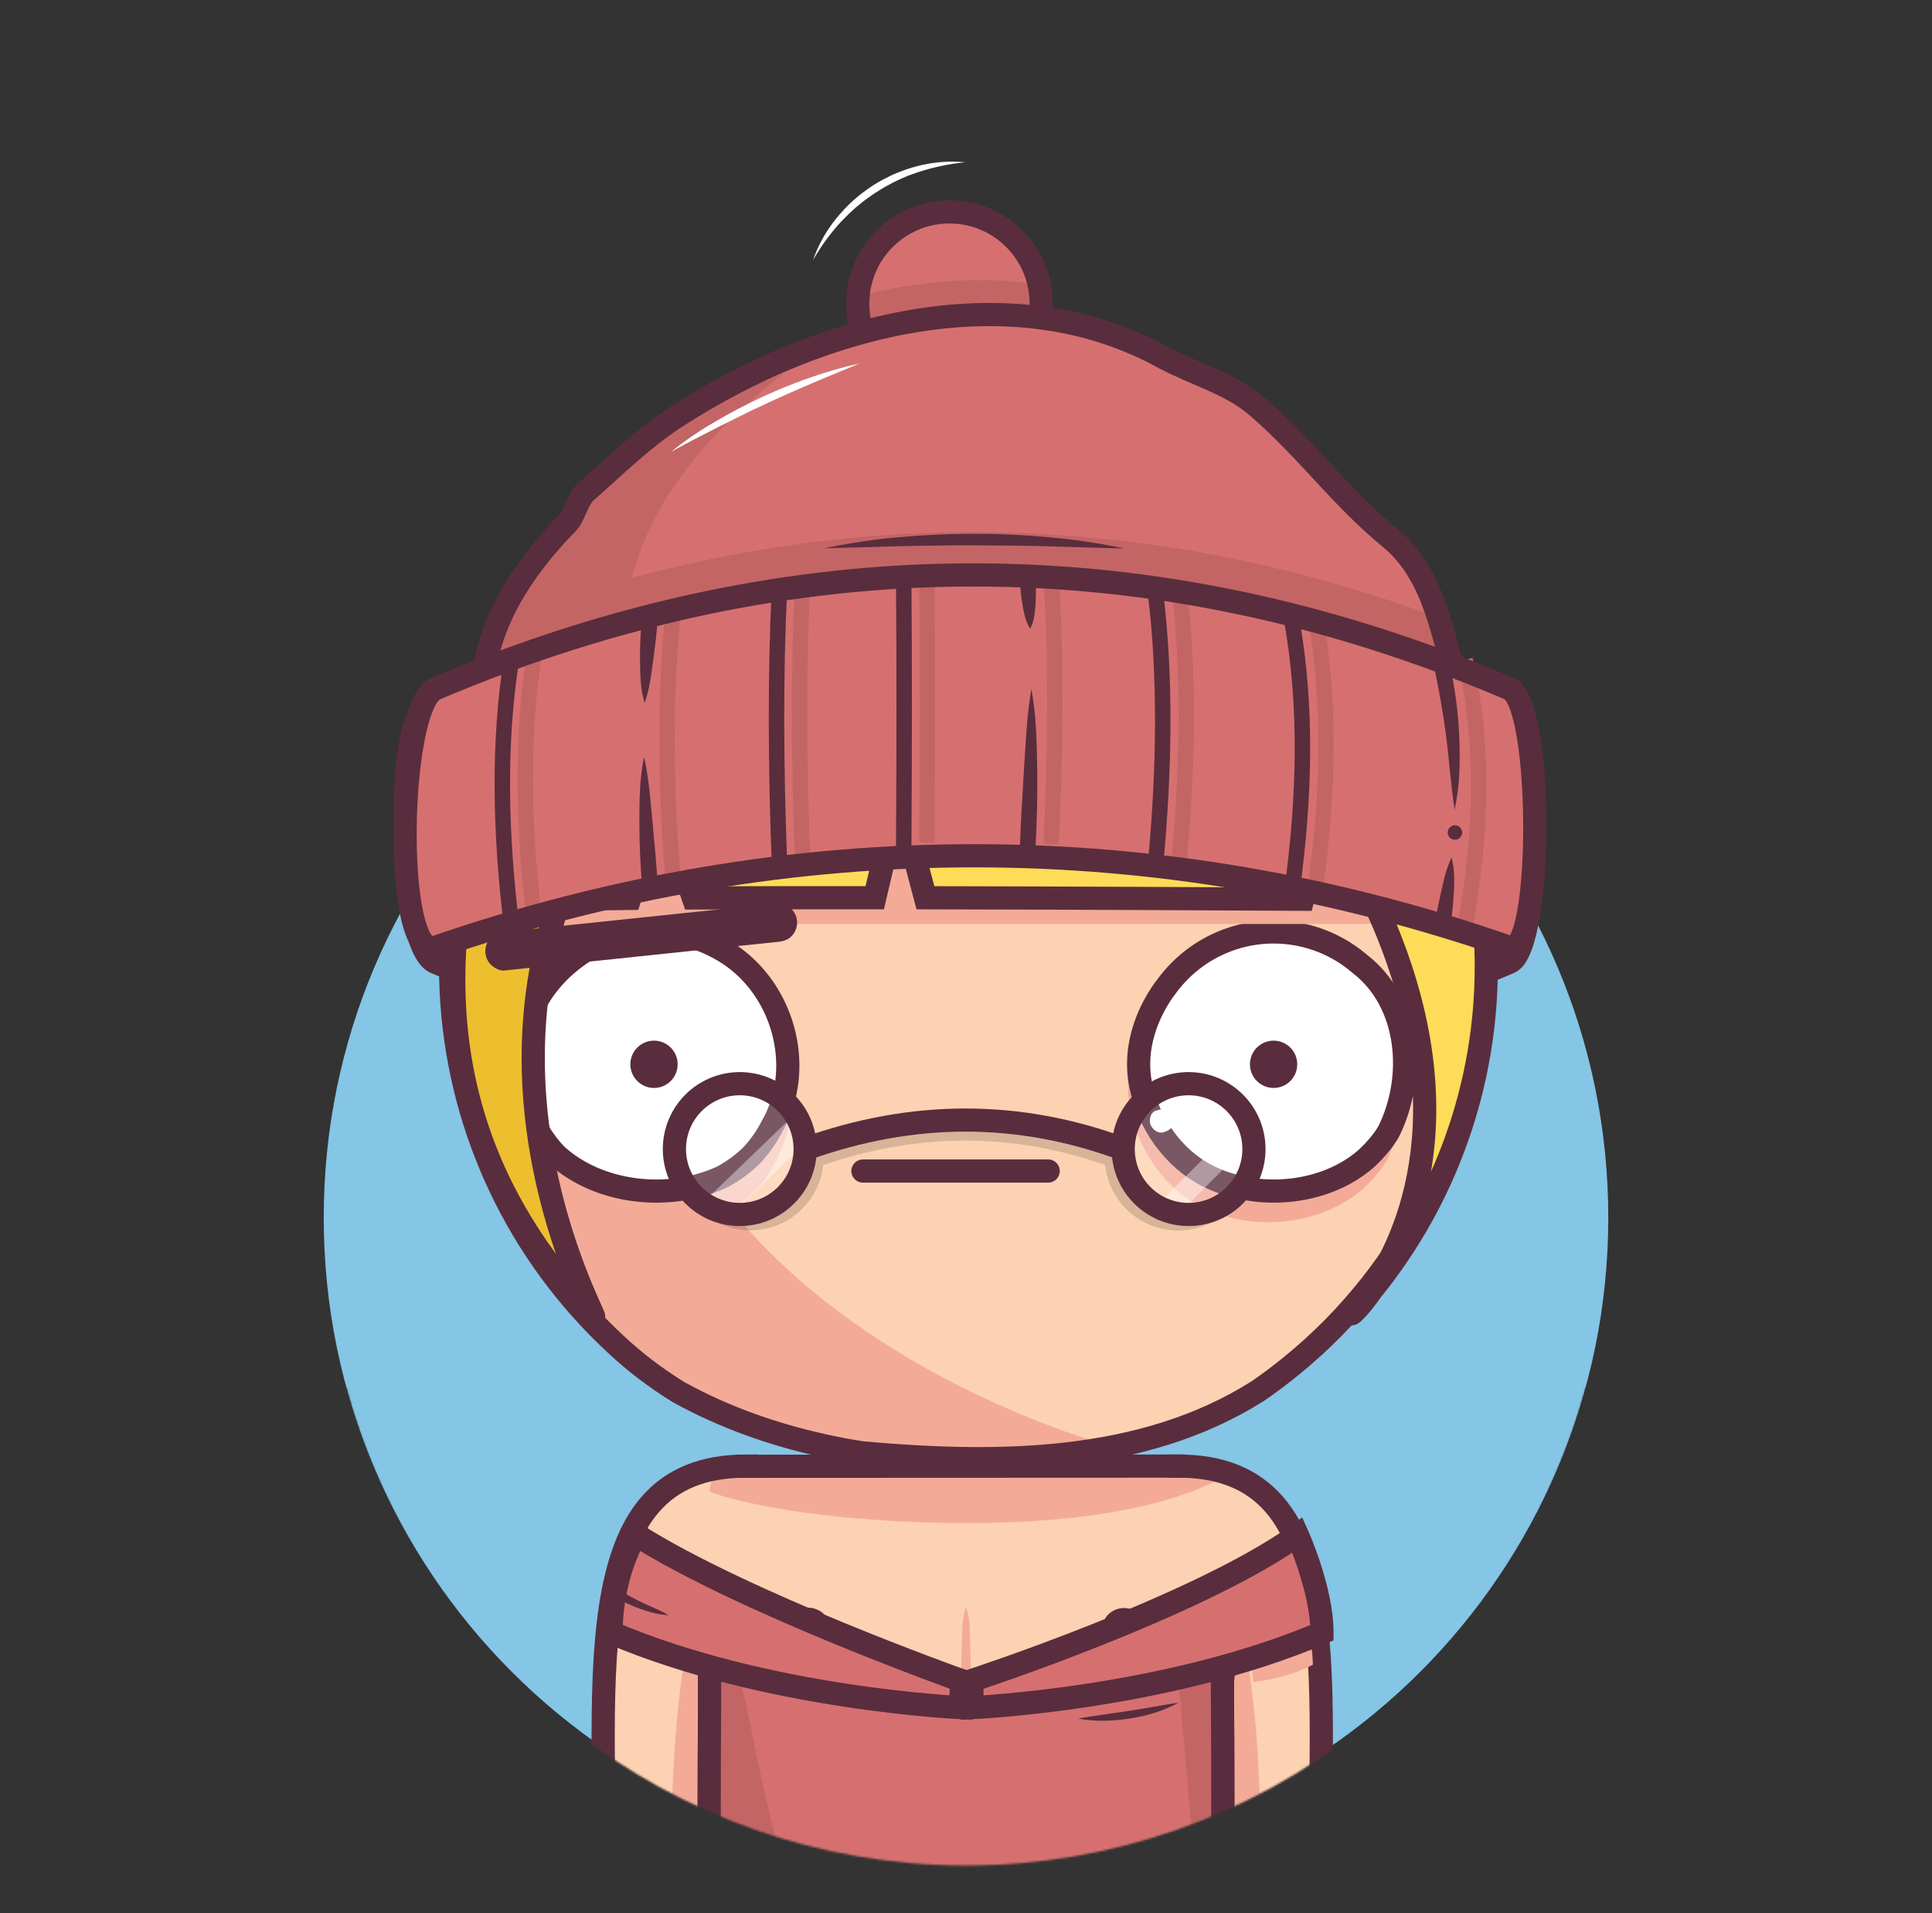 <svg width="1000" height="990" viewBox="0 0 1000 990" fill="none" xmlns="http://www.w3.org/2000/svg">
<rect x="0" y="0" width="1000" height="990" fill="#333333" stroke="none"/>
<mask id="mask0_22_4480" style="mask-type:luminance" maskUnits="userSpaceOnUse" x="0" y="0" width="1000" height="966">
<path d="M1000 0H0V718.31H179.2C217.58 860.69 346.65 965.41 500 965.41C653.35 965.41 782.42 860.69 820.8 718.31H1000V0Z" fill="white"/>
</mask>
<g mask="url(#mask0_22_4480)">
<path d="M500.001 962.602C683.603 962.602 832.443 813.763 832.443 630.16C832.443 446.557 683.603 297.718 500.001 297.718C316.398 297.718 167.559 446.557 167.559 630.16C167.559 813.763 316.398 962.602 500.001 962.602Z" fill="#85C5E5"/>
<path d="M225.35 498C408.77 575.95 596.49 577.06 781.29 498C798.82 490.5 798.72 358.13 781.29 364.19C600.82 427.02 409.96 427.69 225.35 364.19C203.39 356.6 205.53 489.53 225.35 498Z" fill="#592D3D" stroke="#592D3D" stroke-width="12" stroke-miterlimit="10"/>
<path d="M610 758.72C700.76 758.72 682 872.96 682.87 1000H610V758.72Z" fill="#FDD2B2"/>
<path d="M632.74 831.87L610 870L621.38 1000H653.14C653.91 819.73 632.74 831.87 632.74 831.87Z" fill="#F3AB98"/>
<path d="M233.25 500C233.25 352.68 352.68 233.25 500 233.25C647.32 233.25 766.75 352.68 766.75 500C766.788 539.694 757.949 578.895 740.88 614.731C723.811 650.568 698.945 682.135 668.1 707.12C662.627 711.573 656.98 715.803 651.16 719.81C591 758 515 758 446.39 751.89C439.73 750.89 433.09 749.63 426.5 748.18C400.17 742.38 374.68 733.43 351.13 720.38C345.31 716.793 339.667 712.92 334.2 708.76C328.706 704.576 323.432 700.11 318.4 695.38C313.64 690.96 309.044 686.367 304.61 681.6C258.667 632.299 233.161 567.39 233.25 500Z" fill="#FDD2B2"/>
<path d="M269.612 634.48C270.312 635.68 271.002 636.88 271.722 638.06C272.152 638.78 272.602 639.48 273.052 640.2C273.712 641.27 274.372 642.34 275.052 643.39C275.532 644.15 276.052 644.89 276.512 645.63C277.172 646.63 277.832 647.63 278.512 648.63C279.022 649.39 279.512 650.15 280.072 650.91C280.732 651.91 281.392 652.83 282.072 653.79C282.612 654.56 283.172 655.32 283.722 656.09C284.272 656.86 285.062 657.94 285.722 658.86C286.382 659.78 286.872 660.39 287.452 661.15C288.032 661.91 288.822 662.95 289.522 663.85C290.222 664.75 290.712 665.36 291.312 666.11C291.912 666.86 292.722 667.87 293.432 668.74C294.142 669.61 294.662 670.23 295.282 670.97C295.902 671.71 296.722 672.69 297.452 673.54C298.182 674.39 298.722 675.01 299.362 675.74L301.582 678.24C302.232 678.97 302.892 679.68 303.582 680.4C304.442 681.34 305.312 682.27 306.182 683.19L307.392 684.47C308.682 685.81 309.982 687.15 311.302 688.47L311.562 688.74C312.852 690.02 314.162 691.29 315.472 692.55L317.052 694.05C318.002 694.94 318.952 695.83 319.912 696.71L321.072 697.77C322.072 698.71 323.162 699.63 324.212 700.55C327.478 703.397 330.812 706.127 334.212 708.74C339.672 712.9 345.315 716.773 351.142 720.36C374.692 733.36 400.142 742.36 426.512 748.16C433.102 749.61 439.742 750.86 446.402 751.87C488.502 755.62 533.402 757.05 575.682 748.79C508.452 729 185.592 612.74 388.802 257.48C386.082 258.73 383.402 260.02 380.742 261.36L380.152 261.65C378.932 262.26 377.712 262.89 376.502 263.53L375.502 264.06C371.742 266.06 368.022 268.13 364.372 270.29L363.472 270.82C362.312 271.51 361.162 272.21 360.012 272.92L359.142 273.46C355.568 275.693 352.052 278.003 348.592 280.39L347.512 281.14C346.422 281.9 345.352 282.66 344.282 283.43L343.622 283.9C341.442 285.493 339.288 287.107 337.162 288.74L336.542 289.22C335.542 290 334.542 290.8 333.542 291.61L332.372 292.55C331.372 293.36 330.372 294.17 329.372 295C327.262 296.75 325.182 298.55 323.132 300.37L321.992 301.37L319.302 303.82L318.002 305C315.148 307.667 312.358 310.39 309.632 313.17L308.252 314.58C307.462 315.4 306.672 316.22 305.892 317.05C305.432 317.54 304.972 318.05 304.522 318.53C303.148 319.997 301.795 321.483 300.462 322.99C300.012 323.5 299.552 323.99 299.102 324.53C298.392 325.34 297.692 326.16 296.992 326.98L295.482 328.77C294.802 329.58 294.122 330.39 293.482 331.21C292.942 331.87 292.402 332.54 291.872 333.21C290.802 334.54 289.752 335.87 288.712 337.21C288.172 337.91 287.632 338.61 287.102 339.32C286.572 340.03 285.902 340.91 285.312 341.72C284.722 342.53 284.242 343.17 283.722 343.9C283.202 344.63 282.592 345.45 282.042 346.23C281.095 347.563 280.162 348.913 279.242 350.28C278.742 351.01 278.242 351.76 277.752 352.5C277.262 353.24 276.652 354.16 276.112 355L274.622 357.31L272.942 360.02C272.512 360.71 272.082 361.4 271.662 362.09C270.772 363.55 269.912 365.02 269.052 366.49L267.832 368.65C267.292 369.6 266.752 370.56 266.222 371.52C265.822 372.25 265.422 372.98 265.032 373.71C264.392 374.9 263.762 376.1 263.132 377.3L261.932 379.64C261.292 380.92 260.652 382.19 260.022 383.48C259.692 384.17 259.352 384.87 259.022 385.57C258.502 386.66 258.022 387.76 257.492 388.86C257.182 389.52 256.882 390.18 256.582 390.86C255.842 392.507 255.118 394.173 254.412 395.86C254.192 396.38 253.982 396.91 253.762 397.43C253.232 398.7 252.712 399.97 252.202 401.25C251.932 401.92 251.672 402.59 251.412 403.25C250.912 404.51 250.412 405.78 249.962 407.05C249.752 407.6 249.542 408.15 249.342 408.7C248.715 410.453 248.098 412.207 247.492 413.96L246.932 415.66C246.492 416.993 246.062 418.327 245.642 419.66L245.042 421.57C244.572 423.11 244.112 424.65 243.672 426.2C243.572 426.53 243.472 426.86 243.382 427.2C242.862 429.04 242.362 430.887 241.882 432.74C241.722 433.33 241.582 433.93 241.432 434.52C241.082 435.91 240.742 437.3 240.432 438.7L240.012 440.45C239.582 442.35 239.162 444.25 238.772 446.16L238.622 446.93C238.282 448.63 237.948 450.33 237.622 452.03C237.512 452.64 237.412 453.24 237.302 453.85C237.042 455.34 236.792 456.85 236.562 458.35C236.482 458.86 236.392 459.35 236.322 459.87C236.022 461.82 235.752 463.78 235.492 465.75L235.342 467.05C235.142 468.64 234.962 470.24 234.792 471.84C234.732 472.44 234.662 473.04 234.602 473.65C234.442 475.33 234.292 477.02 234.152 478.71C234.152 479.06 234.092 479.4 234.072 479.71C233.925 481.71 233.795 483.727 233.682 485.76C233.682 486.29 233.682 486.83 233.612 487.36C233.545 488.933 233.485 490.503 233.432 492.07C233.432 492.66 233.432 493.25 233.432 493.84C233.432 495.89 233.352 497.95 233.352 500.01C233.352 500.01 233.352 500.08 233.352 500.11C233.352 502.33 233.352 504.53 233.432 506.73C233.432 507.49 233.492 508.25 233.512 509.01C233.562 510.48 233.612 511.95 233.682 513.42C233.682 514.31 233.792 515.19 233.842 516.08C233.922 517.41 233.992 518.74 234.092 520.08C234.162 521.08 234.252 521.97 234.332 522.91C234.442 524.17 234.542 525.43 234.672 526.68C234.762 527.68 234.882 528.62 234.982 529.59C235.122 530.8 235.252 532.02 235.402 533.23C235.522 534.23 235.662 535.23 235.792 536.18C235.952 537.36 236.112 538.55 236.292 539.73C236.442 540.73 236.602 541.73 236.762 542.73C236.942 543.89 237.132 545.06 237.332 546.22C237.512 547.22 237.692 548.22 237.882 549.22C238.092 550.37 238.312 551.52 238.532 552.66C238.752 553.8 238.942 554.66 239.152 555.66C239.392 556.8 239.632 557.93 239.892 559.06C240.152 560.19 240.332 561.06 240.572 561.99C240.832 563.12 241.112 564.24 241.392 565.35C241.672 566.46 241.882 567.3 242.132 568.26C242.432 569.38 242.732 570.49 243.042 571.6C243.302 572.6 243.572 573.52 243.852 574.47C244.172 575.58 244.502 576.68 244.852 577.78C245.202 578.88 245.432 579.67 245.732 580.62C246.032 581.57 246.432 582.81 246.792 583.9C247.152 584.99 247.412 585.77 247.732 586.7C248.112 587.79 248.492 588.88 248.882 589.97C249.212 590.88 249.532 591.8 249.882 592.71L251.122 595.98C251.472 596.87 251.812 597.77 252.122 598.66C252.562 599.75 253.012 600.85 253.462 601.94C253.822 602.8 254.172 603.67 254.542 604.53C255.012 605.65 255.542 606.75 255.992 607.86C256.362 608.68 256.722 609.51 257.092 610.33C257.612 611.49 258.162 612.63 258.692 613.77L259.772 616.07C260.382 617.33 261.012 618.57 261.642 619.82C261.962 620.45 262.262 621.09 262.592 621.72C264.512 625.46 266.512 629.15 268.592 632.79C268.882 633.26 269.252 633.87 269.612 634.48Z" fill="#F3AB98"/>
<path d="M233.25 500C233.25 352.68 352.68 233.25 500 233.25C647.32 233.25 766.75 352.68 766.75 500C766.788 539.694 757.949 578.895 740.88 614.731C723.811 650.568 698.945 682.135 668.1 707.12C662.627 711.573 656.98 715.803 651.16 719.81C591 758 515 758 446.39 751.89C439.73 750.89 433.09 749.63 426.5 748.18C400.17 742.38 374.68 733.43 351.13 720.38C345.31 716.793 339.667 712.92 334.2 708.76C328.706 704.576 323.432 700.11 318.4 695.38C313.64 690.96 309.044 686.367 304.61 681.6C258.667 632.299 233.161 567.39 233.25 500Z" stroke="#592D3D" stroke-width="12" stroke-miterlimit="10"/>
<path d="M386.122 758.72C295.352 758.72 314.122 872.96 313.252 1000H386.122V758.72Z" fill="#FDD2B2"/>
<path d="M367.232 831.87L390.002 870L378.612 1000H346.882C346.072 819.73 367.232 831.87 367.232 831.87Z" fill="#F3AB98"/>
<path d="M619.472 1070H380.532C377.011 1070 373.636 1068.6 371.148 1066.11C368.659 1063.62 367.262 1060.24 367.262 1056.72V772C367.262 768.48 368.659 765.103 371.148 762.613C373.636 760.123 377.011 758.723 380.532 758.72H613.762C626.852 758.72 632.762 766.38 632.762 778.6V1056.68C632.767 1058.43 632.427 1060.16 631.761 1061.78C631.096 1063.39 630.117 1064.86 628.883 1066.1C627.648 1067.34 626.181 1068.32 624.566 1068.99C622.951 1069.66 621.22 1070 619.472 1070Z" fill="#FDD2B2"/>
<path d="M629.052 766.62C628.055 765.394 627.212 764.051 626.542 762.62C624.141 760.738 621.284 759.527 618.262 759.11C616.773 758.879 615.268 758.766 613.762 758.77H380.532C377.02 758.773 373.652 760.166 371.165 762.645C368.679 765.125 367.275 768.488 367.262 772C396.262 782.42 450.552 788.24 500.002 788.24C563.062 788.24 604.382 778.89 629.052 766.62Z" fill="#F3AB98"/>
<path d="M610 758.72C700.76 758.72 682 872.96 682.87 1000H632.74" stroke="#592D3D" stroke-width="12" stroke-miterlimit="10" stroke-linecap="square"/>
<path d="M386.122 758.72C295.352 758.72 314.122 872.96 313.252 1000H363.322" stroke="#592D3D" stroke-width="12" stroke-miterlimit="10" stroke-linecap="square"/>
<path d="M380.531 758.82L613.761 758.72" stroke="#592D3D" stroke-width="12" stroke-miterlimit="10"/>
<path d="M380.532 1070H497.152C388.002 1070 396.242 838.82 367.262 838.82V1056.68C367.257 1058.43 367.596 1060.16 368.26 1061.77C368.925 1063.39 369.901 1064.86 371.134 1066.09C372.366 1067.33 373.831 1068.31 375.444 1068.98C377.056 1069.65 378.785 1070 380.532 1070Z" fill="#F3AB98"/>
<path d="M361.259 860.85C361.069 857.18 361.149 853.51 361.309 849.85C361.469 846.19 361.779 842.5 362.169 838.85C362.369 837.01 362.569 835.18 362.819 833.34C363.069 831.5 363.309 829.67 363.669 827.83C364.378 824.022 365.585 820.323 367.259 816.83C368.933 820.323 370.14 824.022 370.849 827.83C371.209 829.67 371.469 831.5 371.699 833.34C371.929 835.18 372.149 837.01 372.349 838.85C372.729 842.52 373.029 846.19 373.199 849.85C373.369 853.51 373.449 857.19 373.259 860.85H361.259Z" fill="#592D3D"/>
<path d="M632.742 870V878C633.002 912 633.002 947 632.742 980.75C632.742 983.62 632.742 986.47 632.742 989.28V1056.69C632.746 1058.44 632.405 1060.16 631.74 1061.78C631.075 1063.39 630.099 1064.86 628.866 1066.1C627.634 1067.33 626.17 1068.31 624.558 1068.98C622.946 1069.65 621.217 1070 619.472 1070H380.532C377.011 1070 373.636 1068.6 371.148 1066.11C368.659 1063.62 367.262 1060.24 367.262 1056.72V998.52C367.262 996.01 367.262 993.45 367.262 990.87C367.012 956 367.012 921 367.262 885.57V860.85" stroke="#592D3D" stroke-width="12" stroke-miterlimit="10"/>
<path d="M626.74 870C626.55 865.83 626.64 861.65 626.8 857.47C626.96 853.29 627.27 849.12 627.65 844.94C627.85 842.85 628.06 840.76 628.3 838.67C628.54 836.58 628.79 834.5 629.15 832.41C629.847 828.106 631.052 823.9 632.74 819.88C634.428 823.9 635.633 828.106 636.33 832.41C636.69 834.5 636.95 836.59 637.18 838.67C637.41 840.75 637.63 842.85 637.83 844.94C638.21 849.12 638.52 853.29 638.68 857.47C638.84 861.65 638.93 865.83 638.74 870H626.74Z" fill="#592D3D"/>
<path d="M570.68 842.45C570.9 833 582.9 829 588.9 835C589.875 835.995 590.644 837.173 591.164 838.466C591.684 839.759 591.944 841.141 591.93 842.535C591.915 843.928 591.627 845.305 591.08 846.587C590.534 847.868 589.74 849.03 588.745 850.005C587.749 850.98 586.572 851.75 585.279 852.269C583.986 852.789 582.603 853.05 581.21 853.035C579.817 853.021 578.44 852.732 577.158 852.186C575.876 851.639 574.715 850.845 573.74 849.85C572.766 848.88 571.994 847.726 571.469 846.456C570.944 845.186 570.675 843.824 570.68 842.45Z" fill="#592D3D"/>
<path d="M408.109 842.15C407.899 834 416.899 830 422.899 833C430.899 836 430.899 847 422.899 852C418.899 854 414.899 852 411.149 849.52C410.182 848.552 409.416 847.403 408.894 846.138C408.372 844.873 408.106 843.518 408.109 842.15Z" fill="#592D3D"/>
<path d="M500 831.77C500.715 833.655 501.218 835.614 501.5 837.61C501.797 839.543 501.961 841.494 501.99 843.45L502.29 855.14C502.38 859.03 502.5 862.93 502.54 866.83L502.71 878.5C502.94 894.07 502.93 909.66 502.99 925.24C503.05 940.82 503.17 956.4 502.99 971.98C502.9 979.77 502.69 987.56 502.46 995.35C502.36 999.24 502.17 1003.14 501.79 1007.03C501.45 1010.96 500.859 1014.87 500.02 1018.72C499.181 1014.87 498.59 1010.96 498.25 1007.03C497.87 1003.14 497.68 999.24 497.58 995.35C497.35 987.56 497.14 979.77 497.05 971.98C496.85 956.4 497.05 940.82 497.05 925.24C497.05 909.66 497.05 894.09 497.23 878.51L497.4 866.81L497.73 855.13L498.06 843.45C498.097 841.494 498.264 839.543 498.56 837.61C498.822 835.616 499.305 833.657 500 831.77Z" fill="#F3AB98"/>
<path d="M425.219 883C426.702 882.295 428.272 881.791 429.889 881.5C431.433 881.21 432.998 881.043 434.569 881L443.919 880.67L462.619 880.26C475.079 880.07 487.529 880.02 499.999 879.99C512.469 879.96 524.929 879.83 537.389 879.99C543.619 880.08 549.849 880.29 556.089 880.52C559.199 880.63 562.319 880.82 565.429 881.19C568.587 881.54 571.713 882.135 574.779 882.97C571.715 883.81 568.588 884.402 565.429 884.74C562.319 885.12 559.199 885.31 556.089 885.41C549.849 885.64 543.619 885.84 537.389 885.93C524.929 886.12 512.469 885.93 499.999 885.93C487.529 885.93 475.069 885.93 462.599 885.78C456.369 885.72 450.139 885.52 443.919 885.28L434.569 884.94C433.001 884.898 431.44 884.731 429.899 884.44C428.282 884.17 426.708 883.686 425.219 883Z" fill="#F3AB98"/>
<path d="M442.41 914.38C443.591 913.817 444.853 913.442 446.15 913.27C447.349 913.101 448.561 913.05 449.77 913.12C452.16 913.22 454.55 913.28 456.94 913.33C461.72 913.44 466.5 913.48 471.28 913.5C480.91 913.5 490.37 913.58 500.04 913.29C509.71 913 519.3 912.86 528.92 912.9C533.73 912.9 538.54 913.03 543.34 913.14C545.757 913.172 548.17 913.329 550.57 913.61C553.037 913.882 555.472 914.395 557.84 915.14C555.528 916.048 553.129 916.718 550.68 917.14C548.296 917.569 545.888 917.857 543.47 918C538.65 918.35 533.83 918.65 529.02 918.82C519.38 919.18 509.75 919.14 500.14 919.27C495.33 919.27 490.53 919.49 485.66 919.37C480.79 919.25 475.97 919.24 471.14 919.06C466.31 918.88 461.46 918.48 456.64 917.98C454.22 917.71 451.82 917.41 449.41 917.08C448.193 916.931 446.996 916.649 445.84 916.24C444.599 915.82 443.439 915.191 442.41 914.38Z" fill="#F3AB98"/>
<path d="M438.93 949.87C440.116 949.172 441.405 948.666 442.75 948.37C444.003 948.079 445.283 947.914 446.57 947.88L454.2 947.56C459.29 947.38 464.39 947.23 469.48 947.15C479.66 947 489.84 947 500 947C510.16 947 520.36 946.83 530.54 947C535.63 947.09 540.72 947.3 545.81 947.53C548.363 947.616 550.91 947.836 553.44 948.19C556.045 948.547 558.61 949.154 561.1 950C558.618 950.831 556.063 951.423 553.47 951.77C550.937 952.132 548.387 952.356 545.83 952.44C540.74 952.67 535.65 952.88 530.56 952.97C520.38 953.17 510.19 953.03 500.01 952.97C489.83 952.91 479.65 952.91 469.47 952.72C464.38 952.62 459.28 952.44 454.19 952.23L446.56 951.86C445.273 951.821 443.993 951.653 442.74 951.36C441.398 951.07 440.112 950.567 438.93 949.87Z" fill="#F3AB98"/>
<path d="M568.442 849.8C547.262 856.69 526.442 867.28 505.592 869.47C478.842 872.29 451.492 856.1 423.292 848.39C421.142 845.81 404.942 833.95 389.822 834.45C377.942 834.85 374.732 838.75 371.422 842.64L367.262 1056.12C367.262 1059.64 368.66 1063.01 371.148 1065.5C373.637 1067.99 377.012 1069.39 380.532 1069.39H619.472C622.991 1069.39 626.366 1067.99 628.855 1065.5C631.344 1063.01 632.742 1059.64 632.742 1056.12L630.362 840.76C625.932 840.76 623.262 831.36 609.952 835.67C593.662 841 569.712 848.28 568.442 849.8Z" fill="#D67070"/>
<path d="M632.739 831.31L609.949 869.4L621.339 999.43H632.939V893.78L632.739 831.31Z" fill="#C46565"/>
<path d="M380.532 1069.39H497.152C387.952 1069.39 396.242 838.25 367.262 838.25V1056.12C367.262 1059.64 368.66 1063.01 371.148 1065.5C373.637 1067.99 377.012 1069.39 380.532 1069.39Z" fill="#C46565"/>
<path d="M361.26 860.4C361.047 857.642 361.013 854.873 361.16 852.11C361.287 849.343 361.523 846.573 361.87 843.8C362.05 842.41 362.22 841.03 362.44 839.64C362.66 838.25 362.88 836.87 363.22 835.48C363.905 832.528 365.066 829.708 366.66 827.13C368.347 829.646 369.607 832.423 370.39 835.35C370.78 836.73 371.07 838.11 371.32 839.48C371.57 840.85 371.82 842.24 372.04 843.62C372.48 846.37 372.83 849.13 373.04 851.89C373.295 854.646 373.365 857.415 373.25 860.18L361.26 860.4Z" fill="#592D3D"/>
<path d="M632.742 869.4V877.4C633.002 911.4 633.002 946.4 632.742 980.16C632.742 983.03 632.742 985.88 632.742 988.69V1056.1C632.742 1059.62 631.344 1062.99 628.855 1065.48C626.366 1067.97 622.991 1069.37 619.472 1069.37H380.532C377.012 1069.37 373.637 1067.97 371.148 1065.48C368.66 1062.99 367.262 1059.62 367.262 1056.1V998C367.262 995.493 367.262 992.943 367.262 990.35C367.012 955.49 367.012 920.49 367.262 885.05V860.29" stroke="#592D3D" stroke-width="12" stroke-miterlimit="10"/>
<path d="M626.762 869.38C626.793 866.526 627.01 863.676 627.412 860.85C627.792 858.017 628.278 855.193 628.872 852.38C629.172 850.97 629.472 849.56 629.812 848.16C630.152 846.76 630.502 845.35 630.962 843.95C631.905 840.985 633.316 838.19 635.142 835.67C636.608 838.416 637.621 841.381 638.142 844.45C638.402 845.9 638.562 847.34 638.692 848.78C638.822 850.22 638.942 851.66 639.042 853.09C639.222 855.96 639.322 858.83 639.292 861.68C639.292 864.535 639.112 867.388 638.752 870.22L626.762 869.38Z" fill="#592D3D"/>
<path d="M557.91 889.36C562.32 888.58 566.67 887.97 571.01 887.36L584.01 885.43C588.32 884.78 592.62 884.07 596.92 883.33C601.22 882.59 605.53 881.75 609.99 881.13C606.08 883.32 601.947 885.083 597.66 886.39C593.41 887.721 589.064 888.724 584.66 889.39C580.249 890.074 575.794 890.445 571.33 890.5C566.83 890.581 562.333 890.199 557.91 889.36Z" fill="#592D3D"/>
<path d="M329.09 794.17C385.21 829.75 497.57 869.7 497.57 869.7L497.41 883.7C497.41 883.7 397 879.36 316.32 844.9C316.32 814.38 329.09 794.17 329.09 794.17Z" fill="#D67070" stroke="#592D3D" stroke-width="12" stroke-miterlimit="10"/>
<path d="M648.659 870.5C648.659 870.5 666.359 868.65 679.559 861.5C679.449 857.25 678.959 853.39 678.959 853.39L648.109 864.07L648.659 870.5Z" fill="#F3AB98"/>
<path d="M671.55 794.43C619 831.8 503 869.7 503 869.7L503.17 883.7C503.17 883.7 603.58 879.4 684.25 844.94C684.29 822.67 671.55 794.43 671.55 794.43Z" fill="#D67070" stroke="#592D3D" stroke-width="12" stroke-miterlimit="10"/>
<path d="M320.632 822.65C320.912 822.89 321.462 823.26 321.902 823.57C322.342 823.88 322.902 824.21 323.352 824.52C324.352 825.12 325.352 825.73 326.432 826.29C328.512 827.45 330.662 828.54 332.862 829.57C335.062 830.6 337.282 831.57 339.512 832.57C340.632 833.07 341.742 833.57 342.852 834.15C343.962 834.73 345.072 835.25 346.162 835.91C343.661 835.778 341.177 835.417 338.742 834.83C336.322 834.23 333.932 833.513 331.572 832.68C329.185 831.854 326.848 830.889 324.572 829.79C323.442 829.23 322.312 828.63 321.212 827.95C320.662 827.61 320.122 827.26 319.572 826.89C318.987 826.491 318.429 826.053 317.902 825.58L320.632 822.65Z" fill="#592D3D"/>
<path d="M271.401 568.53C270.401 540.17 289.401 516.17 314.681 504.97C317.336 503.883 320.062 502.981 322.841 502.27C336.856 498.806 351.599 499.759 365.051 505C368.12 506.18 371.103 507.57 373.981 509.16C403.511 525.05 416.771 562.41 405.341 592.62C404.183 595.666 402.785 598.615 401.161 601.44C397.173 609.748 391.15 616.913 383.651 622.27C381.149 624.111 378.527 625.781 375.801 627.27C348.421 640.27 311.421 636.27 289.351 615.87C287.141 613.527 285.099 611.031 283.241 608.4C281.118 605.397 279.255 602.219 277.671 598.9C274.318 592.095 272.389 584.677 272.001 577.1C271.639 574.257 271.439 571.396 271.401 568.53Z" fill="#F3AB98"/>
<path d="M269.772 550.18C268.772 521.82 287.772 497.82 313.052 486.62C315.703 485.533 318.427 484.631 321.202 483.92C335.215 480.438 349.962 481.374 363.422 486.6C366.487 487.78 369.468 489.17 372.342 490.76C401.872 506.65 415.132 544.02 403.702 574.22C402.552 577.269 401.154 580.219 399.522 583.04C398.14 585.749 396.566 588.356 394.812 590.84C393.084 593.302 391.186 595.641 389.132 597.84C386.912 600.037 384.532 602.066 382.012 603.91C379.512 605.753 376.889 607.424 374.162 608.91C346.782 621.91 309.782 617.91 287.722 597.52C285.511 595.174 283.47 592.674 281.612 590.04C279.487 587.037 277.62 583.859 276.032 580.54C272.67 573.761 270.727 566.366 270.322 558.81C269.964 555.947 269.781 553.065 269.772 550.18Z" fill="white" stroke="#592D3D" stroke-width="12" stroke-miterlimit="10"/>
<path d="M338.51 563.03C345.27 563.03 350.75 557.55 350.75 550.79C350.75 544.03 345.27 538.55 338.51 538.55C331.75 538.55 326.27 544.03 326.27 550.79C326.27 557.55 331.75 563.03 338.51 563.03Z" fill="#592D3D"/>
<path d="M583.89 560.47C584.32 545.34 590.56 530.38 598.99 519.14C601.143 516.12 603.523 513.268 606.11 510.61C617.61 498.622 633.013 491.133 649.543 489.492C666.074 487.852 682.648 492.166 696.28 501.66C698.552 503.245 700.732 504.958 702.81 506.79C729.81 528.24 732.93 569.93 718.13 600.02C716.692 602.411 715.096 604.703 713.35 606.88C711.037 609.781 708.503 612.499 705.77 615.01C685.5 632.84 653.96 637.14 628.36 627.43C624.713 626.054 621.185 624.382 617.81 622.43C599.91 611.65 587.44 591.34 584.38 570.2C583.966 566.974 583.802 563.721 583.89 560.47Z" fill="#F3AB98"/>
<path d="M589.382 549C589.802 534.85 595.802 520.85 603.902 510.34C605.986 507.506 608.279 504.832 610.762 502.34C622.013 491.101 636.821 484.123 652.651 482.602C668.481 481.08 684.347 485.11 697.532 494C699.714 495.477 701.811 497.076 703.812 498.79C729.812 518.86 732.812 557.86 718.552 586.01C717.17 588.255 715.633 590.4 713.952 592.43C711.72 595.146 709.282 597.686 706.662 600.03C687.152 616.71 656.802 620.74 632.172 611.65C628.658 610.346 625.257 608.758 622.002 606.9C604.782 596.82 592.782 577.82 589.832 558.05C589.439 555.05 589.289 552.024 589.382 549Z" fill="white" stroke="#592D3D" stroke-width="12" stroke-miterlimit="10"/>
<path d="M659.209 563.03C665.969 563.03 671.449 557.55 671.449 550.79C671.449 544.03 665.969 538.55 659.209 538.55C652.449 538.55 646.969 544.03 646.969 550.79C646.969 557.55 652.449 563.03 659.209 563.03Z" fill="#592D3D"/>
<path d="M446.66 606.02H542.53" stroke="#592D3D" stroke-width="12" stroke-miterlimit="10" stroke-linecap="round"/>
<path d="M729.47 414.02H290.23V478.17H729.47V414.02Z" fill="#F3AB98"/>
<path d="M710.001 667.66C706.861 671.54 703.624 675.33 700.291 679.03C697.791 681.8 702.871 677.91 710.001 667.66ZM725.001 351.11C694.501 296.7 641.501 259.24 580.221 242L573.871 240.29C551.171 234.01 527.251 233.29 502.551 233.29C475.861 233.29 450.091 236.03 425.781 243.29L421.521 244.56C335.161 273.62 263.781 346.74 245.061 429.8C213.001 556.34 262.891 634 307.171 681.6C311.541 686.3 249.241 579.75 289.751 465.6C297.481 465.31 309.991 465.09 325.941 464.93L341.441 414.32L358.881 464.7C386.281 464.57 418.761 464.55 452.761 464.58L465.081 412.22L479.001 464.6C553.371 464.74 630.441 465.12 674.281 465.37L687.481 413.2L702.481 465.53L710.691 465.58C760.781 572 728.501 641.13 710.001 667.66C748.445 620.247 769.386 561.04 769.301 500C769.301 413.58 725.001 351.11 725.001 351.11Z" fill="#FEDC58"/>
<path d="M325.142 464.92C326.042 407.07 345.022 338.49 391.362 257.48C388.649 258.733 385.962 260.027 383.302 261.36L382.712 261.65C381.492 262.26 380.272 262.89 379.062 263.53L378.062 264.06C374.302 266.06 370.592 268.137 366.932 270.29L366.032 270.82C364.872 271.51 363.722 272.21 362.572 272.92L361.712 273.46C358.132 275.693 354.612 278.003 351.152 280.39L350.072 281.14C348.992 281.9 347.912 282.66 346.842 283.43L346.192 283.9C344.012 285.493 341.855 287.107 339.722 288.74L339.102 289.22C338.102 290 337.102 290.8 336.102 291.61L334.922 292.55C333.922 293.36 332.922 294.17 331.922 295C329.812 296.75 327.742 298.55 325.682 300.37L324.542 301.37L321.852 303.82L320.532 305C317.685 307.667 314.895 310.39 312.162 313.17L310.792 314.58C309.992 315.4 309.202 316.22 308.422 317.05L307.052 318.53C305.685 320.023 304.335 321.513 303.002 323C302.542 323.51 302.082 324 301.632 324.54C300.922 325.35 300.222 326.17 299.522 326.99L298.002 328.8C297.322 329.61 296.642 330.42 296.002 331.24C295.462 331.9 294.932 332.57 294.392 333.24C293.332 334.57 292.282 335.9 291.242 337.24C290.692 337.94 290.152 338.64 289.622 339.35C289.092 340.06 288.422 340.94 287.832 341.75L286.242 343.93C285.682 344.71 285.112 345.48 284.562 346.26C283.622 347.6 282.682 348.95 281.762 350.31C281.262 351.04 280.762 351.79 280.282 352.53C279.802 353.27 279.172 354.19 278.632 355.03C278.092 355.87 277.632 356.57 277.152 357.34C276.672 358.11 276.022 359.14 275.462 360.05C275.032 360.74 274.602 361.43 274.182 362.12C273.302 363.58 272.435 365.047 271.582 366.52C271.162 367.24 270.762 367.96 270.352 368.68C269.812 369.63 269.272 370.59 268.742 371.55C268.342 372.28 267.942 373.01 267.552 373.74C266.912 374.93 266.282 376.13 265.662 377.33C265.252 378.11 264.852 378.89 264.452 379.67C263.812 380.95 263.172 382.22 262.552 383.51C262.212 384.2 261.882 384.9 261.552 385.6C261.032 386.69 260.552 387.79 260.012 388.89L259.102 390.89C258.362 392.537 257.639 394.203 256.932 395.89C256.712 396.41 256.502 396.94 256.282 397.46C255.752 398.73 255.282 400 254.722 401.28C254.452 401.95 254.192 402.62 253.932 403.28C253.442 404.54 252.932 405.81 252.482 407.08L251.872 408.73C251.205 410.483 250.585 412.237 250.012 413.99L249.452 415.69C249.012 417.023 248.582 418.357 248.162 419.69C247.962 420.32 247.762 420.96 247.572 421.6C247.092 423.14 246.632 424.683 246.192 426.23C246.092 426.56 245.992 426.89 245.902 427.23C245.382 429.07 244.882 430.917 244.402 432.77L243.952 434.55C243.762 435.29 243.582 436.04 243.402 436.79C241.842 443.48 240.522 450.02 239.402 456.42C239.302 457.08 239.182 457.73 239.082 458.42L238.842 459.94C238.542 461.893 238.269 463.853 238.022 465.82C237.962 466.25 237.912 466.69 237.862 467.12C237.662 468.71 237.482 470.31 237.312 471.91L237.132 473.72C236.962 475.4 236.812 477.09 236.682 478.78L236.592 479.78C236.439 481.78 236.312 483.797 236.212 485.83C236.212 486.36 236.162 486.9 236.132 487.43C236.059 489.003 235.999 490.573 235.952 492.14C235.952 492.73 235.952 493.32 235.902 493.91C235.902 495.96 235.832 498.02 235.832 500.08V500.18C235.832 502.4 235.832 504.6 235.912 506.8C235.912 507.56 235.972 508.32 235.992 509.08C236.042 510.55 236.092 512.02 236.162 513.49C236.212 514.38 236.272 515.26 236.322 516.15C236.402 517.48 236.482 518.81 236.572 520.15L236.812 522.98C236.922 524.24 237.022 525.5 237.152 526.75C237.242 527.75 237.362 528.69 237.462 529.66C237.602 530.87 237.732 532.09 237.882 533.3C238.002 534.3 238.142 535.3 238.272 536.25C238.432 537.43 238.602 538.62 238.772 539.8C238.922 540.8 239.082 541.8 239.242 542.8C239.432 543.96 239.612 545.13 239.822 546.29C239.992 547.29 240.172 548.29 240.362 549.29C240.572 550.44 240.792 551.59 241.022 552.73C241.252 553.87 241.422 554.73 241.632 555.73C241.872 556.87 242.112 558 242.372 559.13C242.632 560.26 242.822 561.13 243.052 562.06C243.322 563.19 243.592 564.31 243.872 565.42C244.152 566.53 244.362 567.37 244.622 568.34C244.882 569.31 245.212 570.56 245.522 571.67C245.782 572.67 246.052 573.59 246.332 574.54C246.652 575.65 246.982 576.75 247.332 577.85C247.682 578.95 247.902 579.74 248.202 580.69C248.502 581.64 248.912 582.88 249.272 583.97C249.582 584.9 249.882 585.84 250.202 586.77C250.582 587.86 250.962 588.95 251.352 590.04L252.352 592.78C252.762 593.87 253.182 594.96 253.602 596.05C253.942 596.94 254.282 597.84 254.602 598.73C255.042 599.82 255.492 600.92 255.942 602.01C256.302 602.87 256.652 603.74 257.022 604.6C257.502 605.72 258.022 606.82 258.482 607.93C258.842 608.76 259.202 609.58 259.572 610.4C260.092 611.56 260.642 612.7 261.182 613.84C261.542 614.61 261.892 615.38 262.262 616.14C262.862 617.4 263.492 618.64 264.122 619.89L265.072 621.79C266.992 625.53 268.992 629.22 271.072 632.86C271.432 633.48 271.802 634.09 272.162 634.7C272.862 635.9 273.552 637.1 274.272 638.28C274.712 639 275.162 639.7 275.602 640.42C276.262 641.49 276.922 642.56 277.602 643.61C278.082 644.37 278.602 645.11 279.072 645.85C279.722 646.85 280.382 647.85 281.072 648.85C281.582 649.61 282.072 650.37 282.632 651.13C283.292 652.13 283.952 653.05 284.632 654.01C285.172 654.78 285.732 655.54 286.282 656.31C286.832 657.08 287.622 658.16 288.282 659.08C288.942 660 289.432 660.61 290.002 661.37L292.072 664.07C292.662 664.83 293.262 665.58 293.862 666.33C294.462 667.08 295.272 668.09 295.982 668.96C296.692 669.83 297.212 670.45 297.832 671.19C298.452 671.93 299.272 672.91 300.002 673.76L301.912 675.96L304.132 678.46C304.782 679.19 305.442 679.9 306.132 680.62C306.532 681.06 306.942 681.49 307.352 681.93C309.722 683.3 249.872 578.24 289.782 465.78C297.342 465.29 309.572 465.08 325.142 464.92Z" fill="#EDBF2E"/>
<path d="M420.82 134.59C423.577 126.683 427.699 119.322 433 112.84C434.37 111.25 435.72 109.63 437.16 108.1C438.6 106.57 440.16 105.1 441.69 103.69C443.22 102.28 444.9 100.96 446.57 99.69C448.24 98.42 449.98 97.19 451.74 96.04C453.5 94.89 455.34 93.83 457.21 92.85L460.03 91.42C460.96 90.922 461.915 90.471 462.89 90.07C464.89 89.31 466.78 88.45 468.78 87.78C470.78 87.11 472.78 86.46 474.78 85.97C482.888 83.862 491.3 83.185 499.64 83.97C491.482 84.756 483.434 86.433 475.64 88.97C474.64 89.23 473.74 89.67 472.79 89.97L469.94 90.97C468.06 91.7 466.25 92.62 464.4 93.42C462.55 94.22 460.82 95.27 459.02 96.19C457.22 97.11 455.58 98.28 453.85 99.31C452.12 100.34 450.52 101.59 448.85 102.72C447.18 103.85 445.7 105.24 444.09 106.47C442.48 107.7 441.09 109.15 439.56 110.47L435.28 114.78C429.74 120.826 424.89 127.47 420.82 134.59Z" fill="white"/>
<path d="M520.11 249.17C505.866 249.987 491.682 251.633 477.63 254.1C474.14 254.78 470.63 255.52 467.19 256.16C463.75 256.8 460.29 257.77 456.84 258.57L446.57 261.29C443.18 262.29 439.81 263.37 436.43 264.4C422.945 268.748 409.772 274.006 397 280.14C384.164 286.369 371.724 293.382 359.75 301.14C370.414 291.409 382.188 282.971 394.83 276C407.476 268.928 420.795 263.133 434.59 258.7C438.06 257.7 441.52 256.62 445.01 255.65C448.5 254.68 452.01 253.83 455.55 253.06C459.09 252.29 462.65 251.65 466.21 251.06C469.77 250.47 473.36 249.98 476.95 249.54C491.276 247.772 505.756 247.648 520.11 249.17Z" fill="white"/>
<path d="M529.832 233.83C534.892 232.62 540.07 231.976 545.272 231.91C547.832 231.85 550.382 231.91 552.942 232.04C555.502 232.17 558.062 232.34 560.622 232.56C565.776 233.006 570.9 233.741 575.972 234.76C581.106 235.757 586.15 237.176 591.052 239L587.162 250.35C582.542 248.97 577.912 247.57 573.212 246.28C568.512 244.99 563.762 243.77 558.962 242.57L551.712 240.81C549.282 240.24 546.842 239.66 544.412 239C539.405 237.723 534.525 235.992 529.832 233.83Z" fill="#592D3D"/>
<path d="M710.001 667.66C706.861 671.54 703.624 675.33 700.291 679.03C697.791 681.8 702.871 677.91 710.001 667.66ZM710.001 667.66C728.501 641.13 760.781 572 710.691 465.58L702.481 465.53L687.481 413.2L674.281 465.37C630.441 465.12 553.371 464.74 479.001 464.6L465.081 412.22L452.761 464.58C418.761 464.55 386.281 464.57 358.881 464.7L341.441 414.32L325.941 464.93C309.991 465.09 297.481 465.31 289.751 465.6C249.241 579.75 311.541 686.3 307.171 681.6C262.891 634 213.001 556.34 245.061 429.8C263.781 346.74 335.161 273.62 421.521 244.56L425.781 243.29C450.091 236.03 475.861 233.29 502.551 233.29C527.251 233.29 551.171 234.01 573.871 240.29L580.221 242C641.501 259.24 694.501 296.7 725.001 351.11C725.001 351.11 769.301 413.58 769.301 500C769.386 561.04 748.445 620.247 710.001 667.66Z" stroke="#592D3D" stroke-width="12" stroke-miterlimit="10"/>
<path d="M284.48 462.85C284.66 462.1 284.81 461.53 285.01 460.91C285.21 460.29 285.41 459.71 285.63 459.13C286.09 457.96 286.63 456.82 287.14 455.71C288.256 453.474 289.544 451.328 290.99 449.29C292.42 447.214 294.055 445.288 295.87 443.54C297.849 441.665 300.25 440.293 302.87 439.54C302.902 442.126 302.61 444.706 302 447.22C301.72 448.36 301.41 449.47 301.07 450.54L300.07 453.79C299.404 455.943 298.737 458.073 298.07 460.18C297.74 461.24 297.39 462.27 297.07 463.31C296.9 463.82 296.7 464.31 296.51 464.84C296.32 465.37 296.12 465.84 295.95 466.24L284.48 462.85Z" fill="#592D3D"/>
<path d="M710.68 459.58C712.754 459.415 714.839 459.435 716.91 459.64C719.003 459.819 721.086 460.106 723.15 460.5C724.15 460.7 725.23 460.9 726.27 461.14C727.323 461.361 728.362 461.649 729.38 462C731.674 462.774 733.794 463.99 735.62 465.58C733.791 467.169 731.672 468.388 729.38 469.17C728.362 469.518 727.323 469.802 726.27 470.02C725.27 470.27 724.19 470.47 723.15 470.67C721.07 471.057 718.99 471.343 716.91 471.53C714.839 471.732 712.754 471.749 710.68 471.58V459.58Z" fill="#592D3D"/>
<path d="M444.84 452.07C445.079 447.297 445.576 442.54 446.33 437.82C447.05 433.12 447.93 428.45 448.94 423.82C449.95 419.19 451.09 414.57 452.38 409.99C453.672 405.38 455.215 400.843 457 396.4C456.759 401.174 456.258 405.931 455.5 410.65C454.78 415.35 453.91 420.017 452.89 424.65C451.87 429.283 450.723 433.893 449.45 438.48C448.152 443.087 446.613 447.624 444.84 452.07Z" fill="white"/>
<path d="M668 452.07C668.244 447.297 668.741 442.54 669.49 437.82C670.217 433.12 671.087 428.453 672.1 423.82C673.113 419.187 674.243 414.58 675.49 410C676.767 405.394 678.292 400.861 680.06 396.42C679.822 401.194 679.325 405.951 678.57 410.67C677.837 415.37 676.967 420.037 675.96 424.67C674.96 429.31 673.8 433.92 672.51 438.5C671.248 443.1 669.743 447.63 668 452.07Z" fill="white"/>
<path d="M603.101 452.29C614.145 449.476 625.331 447.253 636.611 445.63L634.001 446C647.172 444.081 660.538 443.919 673.751 445.52L671.091 445.16C674.371 445.61 677.631 446.16 680.911 446.57L678.251 446.22C688.204 447.586 698.054 449.624 707.731 452.32C712.731 453.72 718.841 450.6 720.031 445.32C720.685 442.762 720.321 440.051 719.015 437.757C717.709 435.462 715.564 433.764 713.031 433.02C701.687 429.913 690.129 427.647 678.451 426.24L681.101 426.6C670.073 424.642 658.852 423.988 647.671 424.65C636.545 425.382 625.484 426.899 614.571 429.19C608.961 430.33 603.381 431.63 597.811 433C592.731 434.25 589.201 440.26 590.811 445.3C591.56 447.83 593.259 449.972 595.552 451.277C597.845 452.582 600.554 452.948 603.111 452.3L603.101 452.29Z" fill="#592D3D"/>
<path d="M261.262 502.22L275.392 500.74L309.062 497.22L350.002 492.93L385.182 489.24C390.902 488.65 396.622 488.07 402.342 487.45H402.582C405.312 487.17 407.652 486.53 409.652 484.52C411.527 482.645 412.58 480.102 412.58 477.45C412.58 474.798 411.527 472.255 409.652 470.38C407.822 468.69 405.172 467.18 402.582 467.45L388.452 468.93L354.782 472.46L313.782 476.75L278.602 480.43C272.882 481.03 267.162 481.61 261.442 482.23H261.202C258.472 482.52 256.132 483.16 254.132 485.16C253.202 486.089 252.465 487.192 251.961 488.406C251.458 489.62 251.199 490.921 251.199 492.235C251.199 493.549 251.458 494.85 251.961 496.064C252.465 497.278 253.202 498.381 254.132 499.31C255.962 500.99 258.612 502.51 261.202 502.23L261.262 502.22Z" fill="#592D3D"/>
<path d="M491.441 204.62C517.663 204.62 538.921 183.362 538.921 157.14C538.921 130.917 517.663 109.66 491.441 109.66C465.218 109.66 443.961 130.917 443.961 157.14C443.961 183.362 465.218 204.62 491.441 204.62Z" fill="#D67070"/>
<path d="M491.441 204.62C498.512 204.623 505.494 203.047 511.877 200.006C518.261 196.965 523.884 192.536 528.337 187.044C532.79 181.551 535.959 175.133 537.614 168.259C539.269 161.384 539.367 154.227 537.901 147.31C507.121 142.54 475.201 145.31 444.131 153.31C444.031 154.57 443.961 155.84 443.961 157.13C443.96 163.366 445.187 169.541 447.572 175.303C449.958 181.065 453.455 186.3 457.864 190.71C462.273 195.12 467.508 198.618 473.269 201.005C479.03 203.392 485.205 204.62 491.441 204.62Z" fill="#C46565"/>
<path d="M491.441 204.62C517.663 204.62 538.921 183.362 538.921 157.14C538.921 130.917 517.663 109.66 491.441 109.66C465.218 109.66 443.961 130.917 443.961 157.14C443.961 183.362 465.218 204.62 491.441 204.62Z" stroke="#592D3D" stroke-width="12" stroke-miterlimit="10"/>
<path d="M240.258 423.13C240.246 403.777 242.44 384.486 246.798 365.63C247.658 361.93 248.595 358.263 249.608 354.63C252.508 322.33 269.608 295.69 292.468 271.9C297.228 268.09 298.178 259.53 302.938 254.77C319.118 240.5 333.388 226.22 351.468 214.77C425.688 167.19 523.698 141.5 602.678 185.27C618.848 193.83 636.928 198.59 650.248 210.01C675.948 231.89 694.018 257.59 719.718 278.52C742.548 297.52 746.358 328 754.458 354.59C755.478 358.217 756.415 361.883 757.268 365.59C761.626 384.446 763.82 403.737 763.808 423.09L240.258 423.13Z" fill="#D67070"/>
<path d="M246.798 365.63C242.44 384.486 240.246 403.777 240.258 423.13H323.258C321.698 342.47 300.998 275.11 405.998 193C330.678 221.59 262.048 284.38 246.798 365.63Z" fill="#C46565"/>
<path d="M258.178 321.12C253.562 331.765 250.67 343.076 249.608 354.63C248.595 358.257 247.658 361.923 246.798 365.63C242.44 384.486 240.246 403.777 240.258 423.13H440.308C482.774 419.845 525.431 419.845 567.898 423.13H763.808C763.82 403.777 761.626 384.486 757.268 365.63C756.408 361.93 755.471 358.263 754.458 354.63C750.998 343.26 748.308 331.19 744.598 319.63C582.708 259.73 418.998 261 258.178 321.12Z" fill="#C46565"/>
<path d="M240.258 423.13C240.246 403.777 242.44 384.486 246.798 365.63C247.658 361.93 248.595 358.263 249.608 354.63C252.508 322.33 269.608 295.69 292.468 271.9C297.228 268.09 298.178 259.53 302.938 254.77C319.118 240.5 333.388 226.22 351.468 214.77C425.688 167.19 523.698 141.5 602.678 185.27C618.848 193.83 636.928 198.59 650.248 210.01C675.948 231.89 694.018 257.59 719.718 278.52C742.548 297.52 746.358 328 754.458 354.59C755.478 358.217 756.415 361.883 757.268 365.59C761.626 384.446 763.82 403.737 763.808 423.09L240.258 423.13Z" stroke="#592D3D" stroke-width="12" stroke-miterlimit="10"/>
<path d="M225.35 356.43C408.77 278.43 596.49 277.37 781.29 356.43C798.82 363.93 798.72 496.3 781.29 490.24C600.82 427.41 409.96 426.74 225.35 490.24C203.39 497.79 205.53 364.86 225.35 356.43Z" fill="#D67070"/>
<path d="M751.328 443.71C752.156 446.947 752.609 450.269 752.678 453.61C752.768 456.88 752.568 460.13 752.418 463.39L752.058 468.26C751.898 469.88 751.738 471.5 751.538 473.11C751.138 476.34 750.648 479.55 749.948 482.72L742.078 481.31C742.518 478.14 743.078 475 743.718 471.86L744.718 467.15L745.718 462.45C746.458 459.32 747.088 456.18 747.938 453.05C748.778 449.839 749.913 446.712 751.328 443.71Z" fill="#592D3D"/>
<path d="M749.911 342.47C751.47 348.732 752.682 355.075 753.541 361.47C753.971 364.66 754.321 367.86 754.631 371.06C754.941 374.26 755.121 377.48 755.291 380.69C755.551 387.11 755.661 393.53 755.351 399.94C755.073 406.368 754.254 412.76 752.901 419.05C751.901 412.66 751.231 406.35 750.581 400.05C749.931 393.75 749.371 387.5 748.531 381.27C748.141 378.15 747.701 375.05 747.231 371.95C746.761 368.85 746.231 365.76 745.711 362.68C744.641 356.51 743.411 350.39 742.121 344.27L749.911 342.47Z" fill="#592D3D"/>
<path d="M668.781 322C676.341 364.87 675.491 411.49 668.781 460.73" stroke="#592D3D" stroke-width="8" stroke-miterlimit="10"/>
<path d="M598.191 307.61C603.341 350.51 602.761 397.16 598.191 446.44" stroke="#592D3D" stroke-width="8" stroke-miterlimit="10"/>
<path d="M533.849 356.47C535.054 363.309 535.845 370.215 536.219 377.15C536.619 384.05 536.739 390.95 536.869 397.86V408.22C536.869 411.67 536.869 415.12 536.749 418.57C536.599 425.47 536.349 432.37 535.879 439.26L527.879 438.86C528.099 431.99 528.449 425.13 528.819 418.27L530.029 397.7C530.489 390.84 530.849 383.97 531.379 377.1C531.909 370.23 532.689 363.36 533.849 356.47Z" fill="#592D3D"/>
<path d="M535.93 299.88C536.138 301.99 536.232 304.11 536.21 306.23C536.21 307.29 536.16 308.35 536.13 309.41L536 312.6C535.83 314.72 535.68 316.85 535.32 318.98C534.954 321.209 534.252 323.37 533.24 325.39C532.042 323.463 531.133 321.37 530.54 319.18C529.97 317.1 529.61 315.02 529.23 312.93L528.74 309.81C528.61 308.76 528.46 307.72 528.35 306.68C528.113 304.592 527.996 302.492 528 300.39L535.93 299.88Z" fill="#592D3D"/>
<path d="M467.758 299.65C468.108 342.65 468.068 389.32 467.758 438.65" stroke="#592D3D" stroke-width="8" stroke-miterlimit="10"/>
<path d="M403.378 306.18C401.318 349.18 401.548 395.91 403.378 445.29" stroke="#592D3D" stroke-width="8" stroke-miterlimit="10"/>
<path d="M333.37 391.65C334.567 397.192 335.472 402.793 336.08 408.43C336.71 414.02 337.17 419.6 337.73 425.18L339.24 441.91C339.71 447.48 340.17 453.06 340.49 458.65L332.49 459.29C331.91 453.68 331.56 448.05 331.31 442.42C331.18 439.6 331.11 436.78 331.03 433.96L330.93 425.5C330.93 419.86 330.98 414.21 331.28 408.57C331.566 402.887 332.264 397.232 333.37 391.65Z" fill="#592D3D"/>
<path d="M340.48 320.18C340.23 323.83 339.84 327.46 339.43 331.09L338.77 336.54L338.05 341.99C337.51 345.63 337.1 349.27 336.45 352.92C335.823 356.632 334.886 360.285 333.65 363.84C332.606 360.204 331.936 356.472 331.65 352.7C331.35 348.98 331.33 345.28 331.27 341.56V336C331.33 334.14 331.38 332.29 331.47 330.44C331.67 326.73 331.96 323.03 332.47 319.35L340.48 320.18Z" fill="#592D3D"/>
<path d="M264.861 340.45C258.001 383.45 258.771 430.3 264.861 479.75" stroke="#592D3D" stroke-width="8" stroke-miterlimit="10"/>
<path d="M753.07 434.58C753.812 434.58 754.537 434.36 755.154 433.948C755.77 433.536 756.251 432.95 756.535 432.265C756.819 431.58 756.893 430.826 756.748 430.098C756.604 429.371 756.246 428.703 755.722 428.178C755.198 427.654 754.529 427.297 753.802 427.152C753.074 427.007 752.32 427.082 751.635 427.365C750.95 427.649 750.364 428.13 749.952 428.747C749.54 429.363 749.32 430.088 749.32 430.83C749.333 431.82 749.733 432.767 750.433 433.467C751.133 434.168 752.08 434.567 753.07 434.58Z" fill="#592D3D"/>
<path d="M758.281 341.38C768.281 384.22 767.131 430.81 758.281 480.02" stroke="#C46565" stroke-width="8" stroke-miterlimit="10"/>
<path d="M681 320C688.56 362.87 687.71 409.49 681 458.74" stroke="#C46565" stroke-width="8" stroke-miterlimit="10"/>
<path d="M610.379 305.45C615.529 348.35 614.949 395 610.379 444.28" stroke="#C46565" stroke-width="8" stroke-miterlimit="10"/>
<path d="M544.059 297.82C546.799 340.74 546.499 387.43 544.059 436.74" stroke="#C46565" stroke-width="8" stroke-miterlimit="10"/>
<path d="M479.801 297.16C480.141 340.11 480.111 386.83 479.801 436.16" stroke="#C46565" stroke-width="8" stroke-miterlimit="10"/>
<path d="M415.339 303.53C413.279 346.53 413.509 393.26 415.339 442.64" stroke="#C46565" stroke-width="8" stroke-miterlimit="10"/>
<path d="M348.409 317C343.949 360 344.409 406.79 348.409 456.21" stroke="#C46565" stroke-width="8" stroke-miterlimit="10"/>
<path d="M276.739 337.64C269.879 380.64 270.649 427.49 276.739 476.94" stroke="#C46565" stroke-width="8" stroke-miterlimit="10"/>
<path d="M225.35 356.43C408.77 278.43 596.49 277.37 781.29 356.43C798.82 363.93 798.72 496.3 781.29 490.24C600.82 427.41 409.96 426.74 225.35 490.24C203.39 497.79 205.53 364.86 225.35 356.43Z" stroke="#592D3D" stroke-width="12" stroke-miterlimit="10"/>
<path d="M426.758 283.72C439.503 281.05 452.396 279.14 465.368 278C468.618 277.72 471.858 277.44 475.108 277.22L484.858 276.66C488.118 276.52 491.368 276.46 494.628 276.36L504.398 276.23C517.398 276.23 530.448 276.86 543.398 278.07C556.369 279.227 569.259 281.164 581.998 283.87C568.998 283.58 555.998 283.08 543.118 282.74C530.238 282.4 517.278 282.25 504.368 282.22H494.688C491.458 282.22 488.228 282.34 484.998 282.33L475.318 282.47C472.088 282.58 468.858 282.63 465.618 282.67C452.718 283 439.778 283.46 426.758 283.72Z" fill="#592D3D"/>
<path d="M347.309 233.83C354.381 228.175 361.861 223.051 369.689 218.5C377.469 213.88 385.499 209.66 393.689 205.84C395.689 204.84 397.819 203.98 399.889 203.06C401.959 202.14 404.019 201.2 406.129 200.39C410.349 198.74 414.529 197.01 418.829 195.59C427.35 192.549 436.054 190.044 444.889 188.09C442.819 189 440.729 189.87 438.639 190.72C436.549 191.57 434.449 192.36 432.389 193.28C428.239 195.02 424.079 196.7 419.959 198.5L416.869 199.83C415.869 200.26 414.789 200.68 413.769 201.15L407.619 203.88C405.559 204.76 403.529 205.71 401.479 206.63C399.429 207.55 397.389 208.47 395.379 209.46L389.279 212.29C387.279 213.29 385.279 214.29 383.229 215.29C379.229 217.23 375.229 219.29 371.179 221.29C363.189 225.31 355.229 229.48 347.309 233.83Z" fill="white"/>
<path opacity="0.2" d="M382.91 628.5C401.6 628.5 416.75 613.349 416.75 594.66C416.75 575.971 401.6 560.82 382.91 560.82C364.221 560.82 349.07 575.971 349.07 594.66C349.07 613.349 364.221 628.5 382.91 628.5Z" fill="white"/>
<path opacity="0.4" d="M375.872 631L419.182 589.26C416.879 584.835 414.352 580.529 411.612 576.36L365.742 620.57C367.642 621.9 373.722 630.08 375.872 631Z" fill="white"/>
<path d="M382.91 628.5C401.6 628.5 416.75 613.349 416.75 594.66C416.75 575.971 401.6 560.82 382.91 560.82C364.221 560.82 349.07 575.971 349.07 594.66C349.07 613.349 364.221 628.5 382.91 628.5Z" stroke="#592D3D" stroke-width="12" stroke-miterlimit="10"/>
<path d="M378 580.47C379.22 584.3 374.5 587.25 371 587.84C367.46 587.84 365.1 585.48 363.92 582.53C363.33 579.58 363.92 576.63 366.28 574.86C369.23 573.68 373.36 572.5 375.98 575.53C376.63 576.176 377.144 576.947 377.491 577.795C377.838 578.644 378.011 579.553 378 580.47Z" fill="white"/>
<path d="M384.322 578.21C384.242 578.735 383.982 579.215 383.587 579.569C383.191 579.923 382.685 580.129 382.155 580.152C381.625 580.174 381.103 580.012 380.68 579.692C380.256 579.373 379.956 578.916 379.832 578.4C379.832 576.63 380.422 576.04 382.102 575.98C382.691 575.98 383.255 576.214 383.672 576.63C384.088 577.047 384.322 577.611 384.322 578.2V578.21Z" fill="white"/>
<path opacity="0.2" d="M615.199 628.5C633.889 628.5 649.039 613.349 649.039 594.66C649.039 575.971 633.889 560.82 615.199 560.82C596.51 560.82 581.359 575.971 581.359 594.66C581.359 613.349 596.51 628.5 615.199 628.5Z" fill="white"/>
<path opacity="0.4" d="M610.122 628.11L648.662 589.57C648.452 588.2 642.752 581.47 642.372 580.13L600.652 621.87C602.002 622.24 608.752 627.91 610.122 628.11Z" fill="white"/>
<path d="M615.199 628.5C633.889 628.5 649.039 613.349 649.039 594.66C649.039 575.971 633.889 560.82 615.199 560.82C596.51 560.82 581.359 575.971 581.359 594.66C581.359 613.349 596.51 628.5 615.199 628.5Z" stroke="#592D3D" stroke-width="12" stroke-miterlimit="10"/>
<path d="M607.36 579.91C608.36 583.16 604.36 585.66 601.36 586.16C598.36 586.16 596.36 584.16 595.36 581.66C594.86 579.16 595.36 576.66 597.36 575.16C599.86 574.16 603.36 573.16 605.59 575.73C606.149 576.274 606.593 576.923 606.897 577.641C607.201 578.359 607.358 579.13 607.36 579.91Z" fill="white"/>
<path d="M612.702 578C612.632 578.442 612.411 578.847 612.077 579.145C611.743 579.443 611.315 579.616 610.868 579.635C610.42 579.654 609.98 579.517 609.622 579.248C609.264 578.98 609.009 578.595 608.902 578.16C608.902 576.66 609.402 576.16 610.822 576.16C611.314 576.16 611.786 576.352 612.138 576.696C612.489 577.04 612.692 577.508 612.702 578Z" fill="white"/>
<path d="M416.742 594.66C472.529 574.66 527.406 574.66 581.372 594.66" stroke="#592D3D" stroke-width="12" stroke-miterlimit="10"/>
<path opacity="0.15" d="M615.202 634.5C605.392 634.486 595.93 630.858 588.625 624.31C581.32 617.761 576.684 608.751 575.602 599C525.602 581.35 474.142 581.36 422.502 599C421.869 604.798 419.97 610.386 416.939 615.369C413.908 620.352 409.819 624.608 404.962 627.837C400.104 631.065 394.596 633.186 388.828 634.051C383.06 634.916 377.173 634.502 371.582 632.84C377.056 635.527 383.095 636.856 389.191 636.718C395.287 636.579 401.26 634.975 406.605 632.042C411.95 629.109 416.512 624.932 419.903 619.865C423.295 614.799 425.418 608.99 426.092 602.93C475.312 586.07 524.372 586.05 572.022 602.93C572.683 608.998 574.797 614.817 578.183 619.895C581.569 624.973 586.129 629.161 591.476 632.104C596.824 635.047 602.801 636.658 608.903 636.802C615.005 636.946 621.052 635.618 626.532 632.93C622.85 633.993 619.034 634.522 615.202 634.5Z" fill="black"/>
</g>
</svg>
